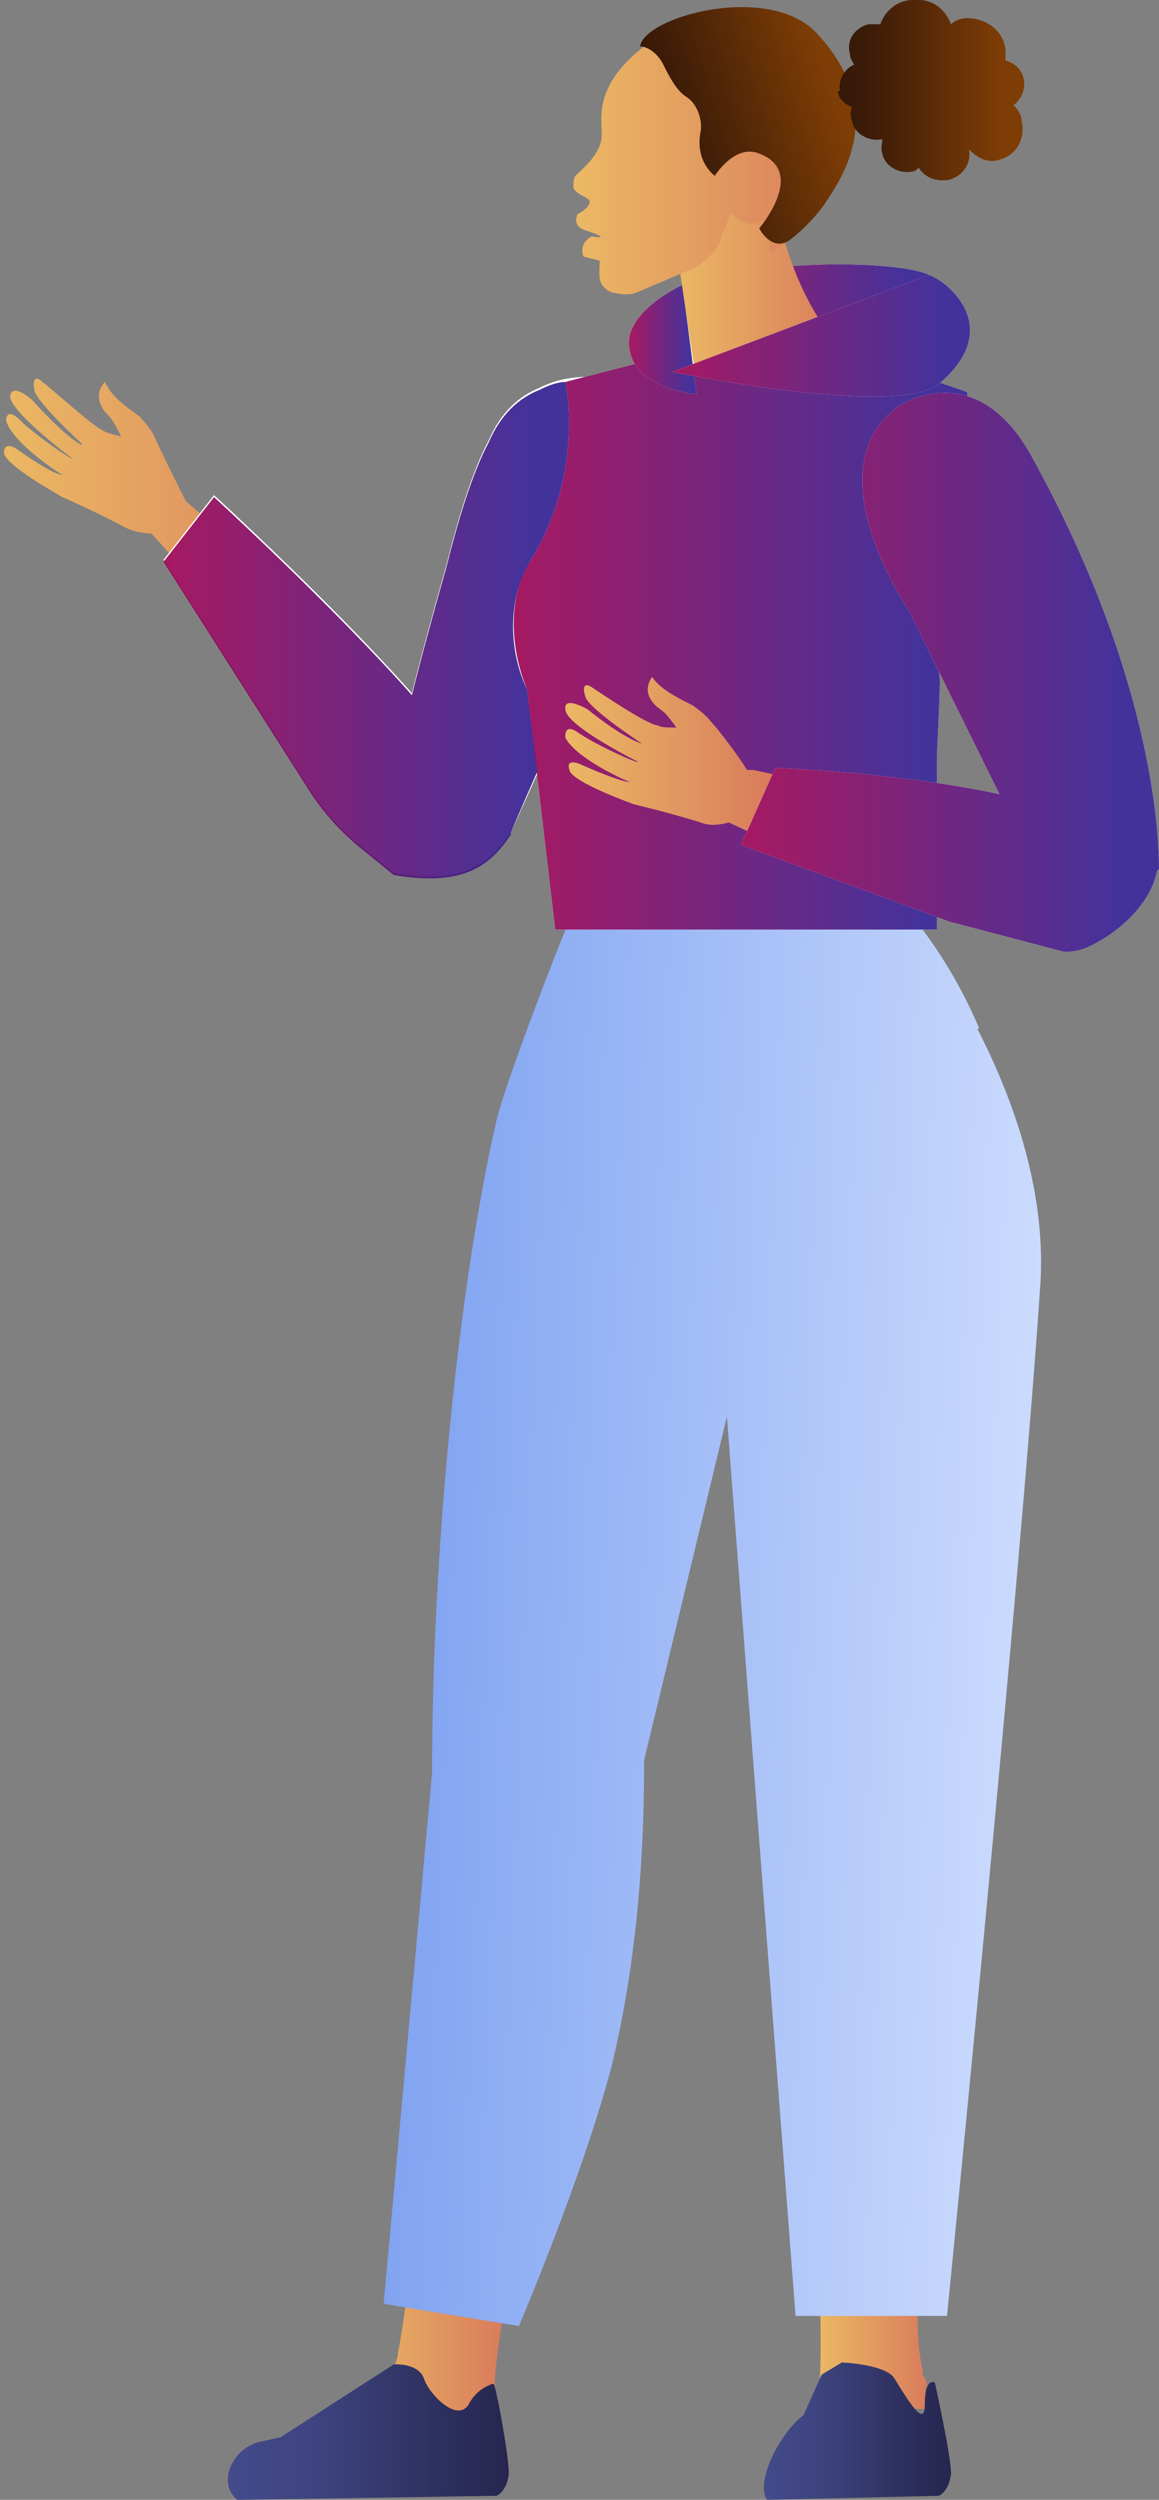 <?xml version="1.0" encoding="UTF-8"?><svg id="Layer_1" xmlns="http://www.w3.org/2000/svg" xmlns:xlink="http://www.w3.org/1999/xlink" viewBox="0 0 57.4 123.7"><rect x="0" y="0" width="57.4" height="123.7" fill="#808080" stroke="none"/><defs><linearGradient id="linear-gradient" x1="17.5" y1="26.2" x2="25.1" y2="26.2" gradientTransform="translate(0 141.9) scale(1 -1)" gradientUnits="userSpaceOnUse"><stop offset="0" stop-color="#ebb964"/><stop offset="1" stop-color="#d97a5c"/></linearGradient><linearGradient id="linear-gradient-2" x1="40.5" y1="26" x2="46.1" y2="26" gradientTransform="translate(0 141.9) scale(1 -1)" gradientUnits="userSpaceOnUse"><stop offset="0" stop-color="#ebb964"/><stop offset="1" stop-color="#d97a5c"/></linearGradient><linearGradient id="linear-gradient-3" x1="11.3" y1="21.6" x2="25.2" y2="21.6" gradientTransform="translate(0 141.9) scale(1 -1)" gradientUnits="userSpaceOnUse"><stop offset="0" stop-color="#444b8b"/><stop offset=".3" stop-color="#3e4480"/><stop offset=".7" stop-color="#2f3262"/><stop offset="1" stop-color="#26264f"/></linearGradient><linearGradient id="linear-gradient-4" x1="37.7" y1="21.7" x2="47" y2="21.7" gradientTransform="translate(0 141.9) scale(1 -1)" gradientUnits="userSpaceOnUse"><stop offset="0" stop-color="#444b8b"/><stop offset=".3" stop-color="#3e4480"/><stop offset=".7" stop-color="#2f3262"/><stop offset="1" stop-color="#26264f"/></linearGradient><linearGradient id="linear-gradient-5" x1="52" y1="61.2" x2="14.7" y2="62.7" gradientTransform="translate(0 141.9) scale(1 -1)" gradientUnits="userSpaceOnUse"><stop offset="0" stop-color="#ceddfe"/><stop offset="1" stop-color="#7399ef"/></linearGradient><linearGradient id="linear-gradient-6" x1="0" y1="114.1" x2="18.9" y2="114.1" gradientTransform="translate(0 141.9) scale(1 -1)" gradientUnits="userSpaceOnUse"><stop offset="0" stop-color="#ebb964"/><stop offset="1" stop-color="#d97a5c"/></linearGradient><linearGradient id="linear-gradient-7" x1="25.4" y1="110.3" x2="47.9" y2="110.3" gradientTransform="translate(0 141.9) scale(1 -1)" gradientUnits="userSpaceOnUse"><stop offset="0" stop-color="#9d0051"/><stop offset="0" stop-color="#9d0051"/><stop offset=".9" stop-color="#301c90"/><stop offset="1" stop-color="#301c90"/></linearGradient><linearGradient id="linear-gradient-8" x1="27.8" y1="104.5" x2="38.4" y2="104.5" gradientTransform="translate(0 141.9) scale(1 -1)" gradientUnits="userSpaceOnUse"><stop offset="0" stop-color="#ebb964"/><stop offset="1" stop-color="#d97a5c"/></linearGradient><linearGradient id="linear-gradient-9" x1="8.2" y1="110.7" x2="28.2" y2="110.7" gradientTransform="translate(0 141.9) scale(1 -1)" gradientUnits="userSpaceOnUse"><stop offset="0" stop-color="#9d0051"/><stop offset="0" stop-color="#9d0051"/><stop offset=".9" stop-color="#301c90"/><stop offset="1" stop-color="#301c90"/></linearGradient><linearGradient id="linear-gradient-10" x1="36.8" y1="108.7" x2="57.4" y2="108.7" gradientTransform="translate(0 141.9) scale(1 -1)" gradientUnits="userSpaceOnUse"><stop offset="0" stop-color="#9d0051"/><stop offset="0" stop-color="#9d0051"/><stop offset=".9" stop-color="#301c90"/><stop offset="1" stop-color="#301c90"/></linearGradient><linearGradient id="linear-gradient-11" x1="31.2" y1="125.1" x2="34.5" y2="125.1" gradientTransform="translate(0 141.9) scale(1 -1)" gradientUnits="userSpaceOnUse"><stop offset="0" stop-color="#9d0051"/><stop offset="0" stop-color="#9d0051"/><stop offset=".9" stop-color="#301c90"/><stop offset="1" stop-color="#301c90"/></linearGradient><linearGradient id="linear-gradient-12" x1="34.4" y1="125.9" x2="46" y2="125.9" gradientTransform="translate(0 141.9) scale(1 -1)" gradientUnits="userSpaceOnUse"><stop offset="0" stop-color="#9d0051"/><stop offset="0" stop-color="#9d0051"/><stop offset=".9" stop-color="#301c90"/><stop offset="1" stop-color="#301c90"/></linearGradient><linearGradient id="linear-gradient-13" x1="33.4" y1="128.5" x2="41.7" y2="128.5" gradientTransform="translate(0 141.9) scale(1 -1)" gradientUnits="userSpaceOnUse"><stop offset="0" stop-color="#ebb964"/><stop offset="1" stop-color="#d97a5c"/></linearGradient><linearGradient id="linear-gradient-14" x1="28.4" y1="134.2" x2="41.9" y2="134.2" gradientTransform="translate(0 141.9) scale(1 -1)" gradientUnits="userSpaceOnUse"><stop offset="0" stop-color="#ebb964"/><stop offset="1" stop-color="#d97a5c"/></linearGradient><linearGradient id="linear-gradient-15" x1="32.3" y1="134.2" x2="42.4" y2="137.3" gradientTransform="translate(0 141.9) scale(1 -1)" gradientUnits="userSpaceOnUse"><stop offset="0" stop-color="#331809"/><stop offset="0" stop-color="#331809"/><stop offset=".2" stop-color="#3d1c08"/><stop offset=".7" stop-color="#6c3406"/><stop offset=".9" stop-color="#7f3d06"/><stop offset="1" stop-color="#7f3d06"/></linearGradient><linearGradient id="linear-gradient-16" x1="41.4" y1="137.4" x2="50.6" y2="137.4" gradientTransform="translate(0 141.9) scale(1 -1)" gradientUnits="userSpaceOnUse"><stop offset="0" stop-color="#331809"/><stop offset="0" stop-color="#331809"/><stop offset=".2" stop-color="#3d1c08"/><stop offset=".7" stop-color="#6c3406"/><stop offset=".9" stop-color="#7f3d06"/><stop offset="1" stop-color="#7f3d06"/></linearGradient><linearGradient id="linear-gradient-17" x1="33.3" y1="125.3" x2="48.1" y2="125.3" gradientTransform="translate(0 141.9) scale(1 -1)" gradientUnits="userSpaceOnUse"><stop offset="0" stop-color="#9d0051"/><stop offset="0" stop-color="#9d0051"/><stop offset=".9" stop-color="#301c90"/><stop offset="1" stop-color="#301c90"/></linearGradient></defs><path d="m20.2,113.2s-.2,1.7-.5,3.3c0,0,0,0,0,.1-.7,2.3-2.1,2.9-2.1,2.9h7c0-.1-.1-.8-.1-.8h.1c-.3-.7.2-3.2.5-5.5.4-2.7-4.9.1-4.9.1h0Z" style="fill:url(#linear-gradient);"/><path d="m45.9,118.2s0,0,0-.2c0-.2-.1-.3-.2-.5,0,0,0-.1,0-.2-.4-1.6-.2-3.7-.2-3.7,0,0-5-2.8-4.9-.1.1,2.7,0,4.4,0,4.4,0,0,0,0,.2,0l-.4,1.3h5.6c0,.1,0-.2-.2-1.1Z" style="fill:url(#linear-gradient-2);"/><path d="m11.9,123.7l12.7-.2s.5-.2.6-1.1c0-.8-.5-3.6-.7-4.3,0-.1-.1-.2-.2-.1-.3.1-.8.4-1.1,1-.6.9-2-.6-2.2-1.3-.3-.8-1.5-.7-1.5-.7l-5.6,3.6-.9.2c-.6.1-1.2.5-1.5,1.1-.3.5-.4,1.4.4,1.9h0Z" style="fill:url(#linear-gradient-3);"/><path d="m38,123.7l8.5-.2s.5-.2.6-1.1c0-.9-.8-4.5-.8-4.5,0,0-.5-.3-.5,1.1,0,1.1-.7,0-1.5-1.3-.4-.7-2.6-.8-2.6-.8l-1,.6-.9,2c-1.4,1.1-2.5,3.7-1.7,4.3Z" style="fill:url(#linear-gradient-4);"/><path d="m48.5,50.9c-.8-1.9-2-4-3.6-5.9l-12.8.6c-1-.5-2.1-.7-3.4-.5l-.3.7h-.3c-.5,1.1-3.1,7.9-3.5,9.6h0c-1.9,8.2-3.2,21.4-3.2,32.3l-2.4,26.3,6.7,1.1s3.2-7.5,4.6-12.9c1.5-6.2,1.6-12.1,1.6-15.1l4.1-17,3.4,44.5h7.5c0,0,3.6-36,4.6-50.7.4-4.8-1.3-9.5-3.1-13h0Z" style="fill:url(#linear-gradient-5);"/><path d="m17.8,33s-6.3-6.3-8.6-8.2h0c0,0-1.4-2.8-1.6-3.3-.3-.5-.7-.9-.7-.9-.7-.5-1.4-1-1.7-1.7,0,0-.8.7.2,1.7.2.2.4.6.6,1-.4-.1-.8-.2-.9-.3-.5-.2-2.7-2.2-3-2.4-.3-.3-.5-.2-.4.4.1.6,2.4,2.7,2.4,2.7h-.1c-.9-.5-2.4-2.2-2.4-2.2,0,0-1-.9-1.1-.2,0,.8,3.1,3.1,3.1,3.1h0c0,.1-1.9-1.2-2.6-1.9-.7-.7-.7,0-.7,0,.3,1.1,2.6,2.6,2.8,2.7-.5,0-2.3-1.3-2.3-1.3,0,0-.6-.4-.6.2s2.9,2.2,2.9,2.2c0,0,1.6.7,3.1,1.5.4.2.9.3,1.3.3,3.4,3.7,5.9,7,5.9,7l.7,1.1,4.1,2.3c2-3.7-.2-4-.2-4h0ZM3,23.7s0,0,0,0h0Z" style="fill:url(#linear-gradient-6);"/><path d="m46.6,33.2h0c1.7-8.1,1.3-13.8,1.3-13.8l-6.1-2.1c-3.7,1.2-7.9,2.1-7.6,0l-6.2,1.6s1,4.4-1.7,8.8c-1.4,2.2-.8,5-.2,6.4l1.4,11.9h0s1,0,1,0h0s17.9,0,17.9,0v-8.6c.1-2.2.2-4,.1-4.1h0Z" style="fill:#fff;"/><path d="m33.2,24c.9-1.8,2-3.6-.5-4.5,0,0-3.3-1.7-6-.3-1,.4-1.9,1.2-2.5,2.6-.8,1.5-1.5,3.8-2.1,6.2-.6,2.1-1.2,4.3-1.7,6.3-3.9-4.4-9.8-9.8-9.8-9.8l-2.5,3.2,7.2,11.3c.7,1.1,1.6,2.1,2.6,2.9l1.6,1.3c3.5.6,4.8-.5,5.8-2,0,0,0,0,0,0,0,0,6.2-13.8,7.9-17.1h0Z" style="fill:#fff;"/><path d="m46.6,33.2h0c1.7-8.1,1.3-13.8,1.3-13.8l-6.1-2.1c-3.7,1.2-7.9,2.1-7.6,0l-6.2,1.6s1,4.4-1.7,8.8c-1.4,2.2-.8,5-.2,6.4l1.4,11.9h0s1,0,1,0h0s17.9,0,17.9,0v-8.6c.1-2.2.2-4,.1-4.1h0Z" style="fill:url(#linear-gradient-7); isolation:isolate; opacity:.9;"/><path d="m34.5,19.5l-.7-5.4s-3.1,1.4-2.6,3.3c.4,1.9,3.3,2.1,3.3,2.1h0Z" style="fill:#fff;"/><path d="m46,13.6c-1.5-.7-7.9-.8-11.6.4l-2.6,4,6.4,1.1,7.8-5.5h0Z" style="fill:#fff;"/><path d="m37,38.1c-.5-.8-1.5-2.1-1.8-2.4-.3-.4-.9-.8-.9-.8-.8-.4-1.6-.8-2-1.4,0,0-.7.8.4,1.6.3.2.5.5.8.9-.4,0-.8,0-.9-.1-.5,0-3-1.7-3.3-1.9-.3-.2-.5-.1-.3.5.2.6,2.8,2.3,2.8,2.3h0c-1-.3-2.7-1.7-2.7-1.7,0,0-1.2-.7-1.1,0,0,.8,3.6,2.6,3.6,2.6h0c0,.1-2-.8-2.9-1.4-.8-.6-.7.2-.7.2.5,1,2.9,2.1,3.2,2.2-.5,0-2.5-.9-2.5-.9,0,0-.7-.3-.5.3.1.6,3.2,1.7,3.2,1.7,0,0,1.7.4,3.3.9.5.2,1,.1,1.4,0l1.5.7,1.1-3-1.4-.3h0Zm-5.9.5s0,0,0,0h0Z" style="fill:url(#linear-gradient-8);"/><path d="m25.3,41.2s.5-1.2,1.3-3l-.5-4.1c-.7-1.4-1.2-4.1.2-6.4,2.7-4.4,1.7-8.8,1.7-8.8h0c-.4,0-.9.2-1.3.4-1,.4-1.9,1.2-2.5,2.6-.8,1.5-1.5,3.8-2.1,6.2-.6,2.1-1.2,4.3-1.7,6.3-3.9-4.4-9.8-9.8-9.8-9.8l-2.5,3.2,7.2,11.3c.7,1.1,1.6,2.1,2.6,2.9l1.6,1.3c3.5.6,4.8-.5,5.8-2,0,0,0,0,0,0h0Z" style="fill:url(#linear-gradient-9); isolation:isolate; opacity:.9;"/><path d="m57.4,43s0,0,0,0c0-2.2-.5-9.9-6.3-20.4-2.8-5.1-6.6-2.5-6.6-2.5-4.3,3.1.5,10.1.5,10.1l4.5,9.1c-5.1-1.1-11.1-1.3-11.1-1.3l-1.7,3.8,10.3,3.8,5.7,1.5c.2,0,.6,0,1.1-.2,1.6-.7,3.2-2.2,3.5-3.8h0c0,0,0,0,0,0Z" style="fill:#fff;"/><path d="m57.4,43s0,0,0,0c0-2.2-.5-9.9-6.3-20.4-2.8-5.1-6.6-2.5-6.6-2.5-4.3,3.1.5,10.1.5,10.1l4.5,9.1c-5.1-1.1-11.1-1.3-11.1-1.3l-1.7,3.8,10.3,3.8,5.7,1.5c.2,0,.6,0,1.1-.2,1.6-.7,3.2-2.2,3.5-3.8h0c0,0,0,0,0,0Z" style="fill:url(#linear-gradient-10); isolation:isolate; opacity:.9;"/><path d="m34.5,19.5l-.7-5.4s-3.1,1.4-2.6,3.3c.4,1.9,3.3,2.1,3.3,2.1h0Z" style="fill:url(#linear-gradient-11); isolation:isolate; opacity:.9;"/><path d="m46,13.6c-1.5-.7-7.9-.8-11.6.4l.5,4.7,2.6.4,8.5-5.4Z" style="fill:url(#linear-gradient-12); isolation:isolate; opacity:.9;"/><path d="m33.4,11.6c0,0,1,6.7,1,6.7l7.4-.9c-3-3.2-3.5-8.1-3.5-8.1-.7-1.8-2,1.5-3.4,2.7l-1.4-.3Z" style="fill:url(#linear-gradient-13);"/><path d="m35.7,11.9c-.3.6-.8,1.1-1.4,1.4l-2.6,1.1c-.4.2-.8.2-1.2.1-.2,0-.4-.1-.6-.3-.3-.3-.2-.8-.2-1.3l-.8-.2s-.3-.6.4-1c0,0,1.2.2-.3-.3-.7-.2-.4-.8-.4-.8,0,0,.6-.3.6-.6.1-.2-.6-.3-.8-.7,0-.1,0-.5.1-.6.3-.3,1.3-1.1,1.3-2s-.3-2.2,1.5-3.9c2.1-2,5.6-2.2,7.5-.9,1.5,1,3.9,3.7,2.7,6.7-1.2,3-3.4,3.9-3.4,3.9v-1.7s-.5.2-.5.2c-.4.2-.9,0-1.2-.3l-.2-.2-.5,1.3h0Z" style="fill:url(#linear-gradient-14);"/><path d="m31.8,2.3s.7.1,1.1,1c.5,1,.8,1.3,1.1,1.5.5.3.8,1.1.7,1.7-.3,1.5.7,2.2.7,2.2,0,0,1-1.6,2.2-1.1,2.4.9,0,3.7,0,3.7,0,0,.5,1,1.3.7.3-.1,1.5-1.2,2-2,.8-1.2,3.1-4.5-.4-8.3-2.3-2.6-8.6-.9-8.8.6h0Z" style="fill:url(#linear-gradient-15);"/><path d="m41.5,4.5c0,.4.4.7.7.8-.1.2-.1.5,0,.7.1.6.8,1,1.4.9,0,0,0,0,.1,0,0,.2-.1.4,0,.7.1.6.8,1,1.4.9.2,0,.3-.1.4-.2.3.5.9.7,1.5.6.7-.2,1.1-.8,1-1.5.4.4.9.7,1.5.5.8-.2,1.3-1,1.1-1.9,0-.3-.2-.6-.4-.8.4-.3.6-.8.5-1.3-.1-.5-.5-.8-.9-.9,0-.1,0-.3,0-.4,0-1-.9-1.7-1.9-1.7-.3,0-.6.1-.8.3-.3-.8-1-1.3-1.9-1.2-.8,0-1.4.6-1.6,1.2-.2,0-.4,0-.6,0-.7.2-1.1.8-.9,1.5,0,.2.1.3.2.5-.5.2-.8.8-.7,1.3h0Z" style="fill:url(#linear-gradient-16);"/><path d="m33.3,18.4l12.7-4.8c.9.3,3.8,2.6.5,5.4-2.1,1.7-13.2-.6-13.2-.6Z" style="fill:#fff;"/><path d="m33.3,18.4l12.7-4.8c.9.3,3.8,2.6.5,5.4-2.1,1.7-13.2-.6-13.2-.6Z" style="fill:url(#linear-gradient-17); isolation:isolate; opacity:.9;"/></svg>